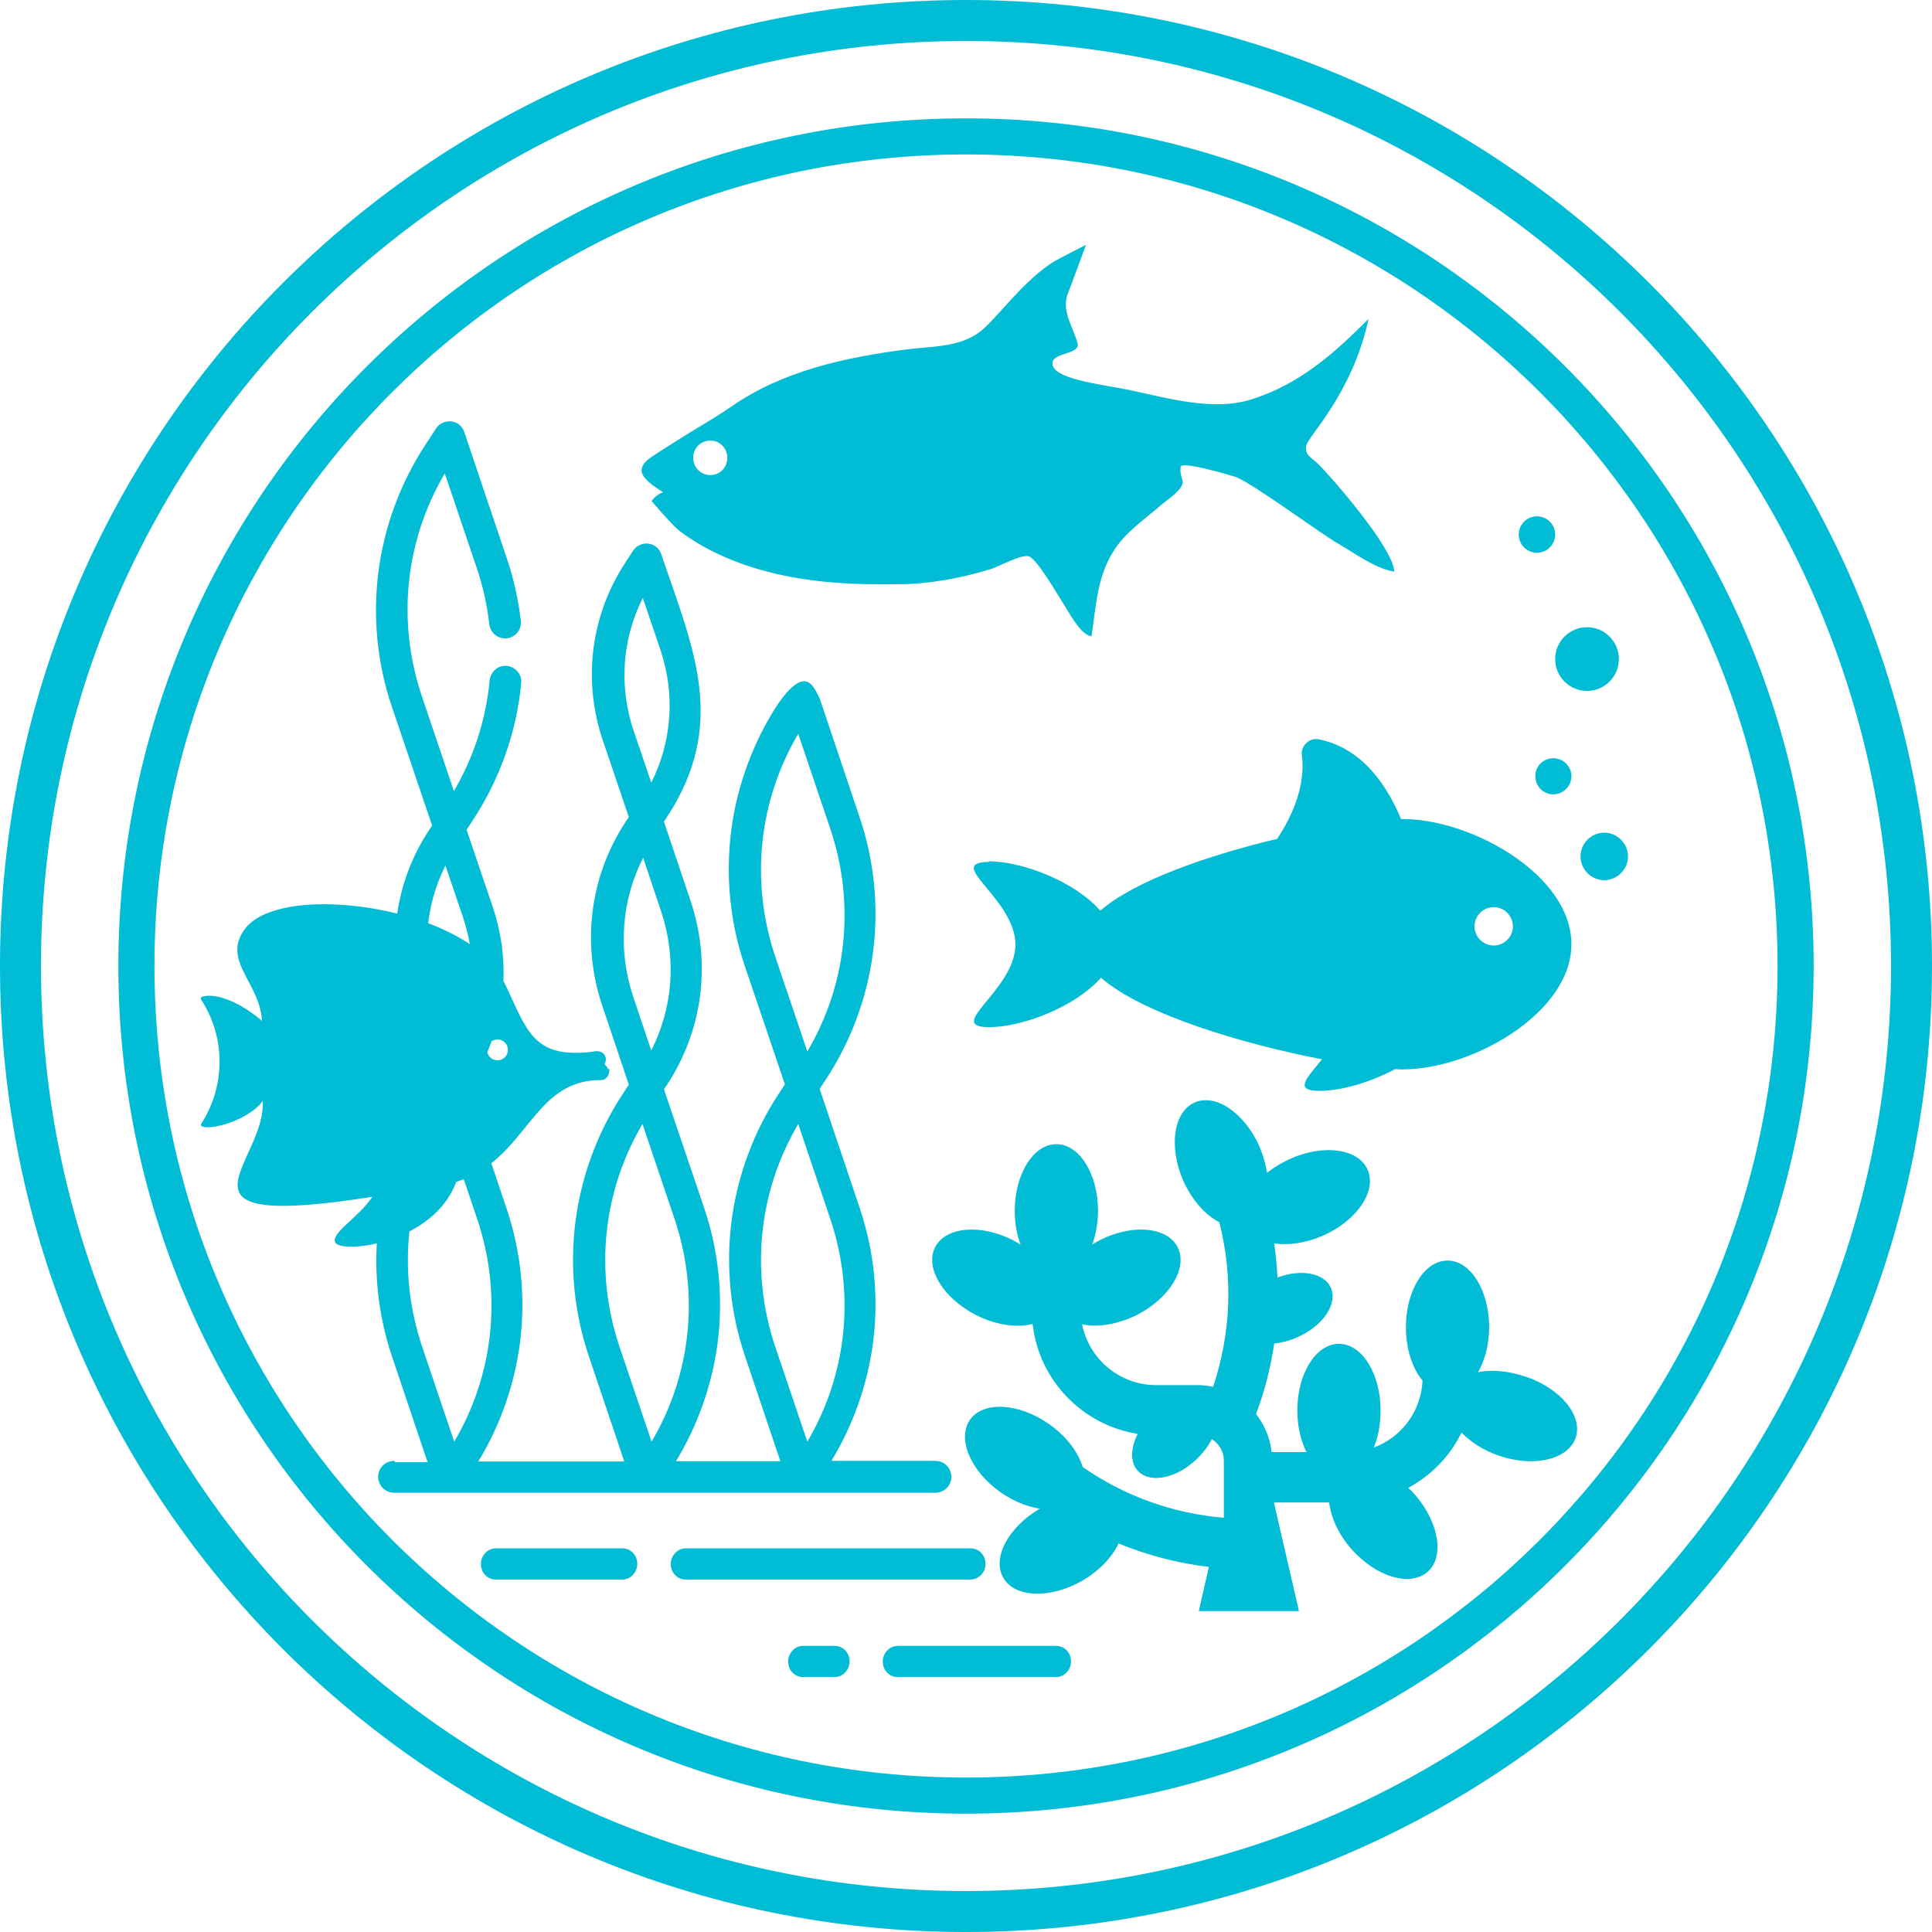 <?xml version="1.0" encoding="UTF-8"?>
<svg width="5942px" height="5942px" viewBox="0 0 5942 5942" version="1.1" xmlns="http://www.w3.org/2000/svg" xmlns:xlink="http://www.w3.org/1999/xlink">
    <!-- Generator: Sketch 47 (45396) - http://www.bohemiancoding.com/sketch -->
    <title>aquarium</title>
    <desc>Created with Sketch.</desc>
    <defs></defs>
    <g id="Page-1" stroke="none" stroke-width="1" fill="none" fill-rule="evenodd">
        <g id="aquarium" fill="#00BCD4">
            <g id="_922622848" transform="translate(364, 364)">
                <path d="M4324,3869 C4274,3852 4224,3848 4182,3856 C4203,3819 4216,3771 4216,3718 C4216,3605 4159,3513 4088,3513 C4017,3513 3960,3605 3960,3718 C3960,3785 3980,3845 4011,3882 C4007,3977 3946,4057 3861,4088 C3875,4055 3882,4016 3882,3974 C3882,3861 3825,3769 3754,3769 C3683,3769 3626,3861 3626,3974 C3626,4023 3637,4067 3654,4102 L3547,4102 C3542,4058 3525,4018 3499,3985 C3526,3914 3544,3841 3555,3768 C3578,3766 3604,3759 3628,3748 C3706,3713 3751,3645 3729,3596 C3708,3551 3637,3538 3565,3565 C3563,3530 3560,3495 3555,3460 C3599,3467 3654,3459 3708,3435 C3811,3388 3871,3298 3842,3233 C3813,3168 3705,3154 3602,3201 C3576,3213 3553,3227 3533,3243 C3529,3217 3521,3190 3510,3163 C3464,3059 3375,2998 3310,3027 C3245,3056 3230,3163 3275,3267 C3302,3327 3343,3373 3386,3395 C3429,3562 3422,3737 3367,3901 C3351,3898 3335,3896 3319,3896 L3191,3896 C3079,3896 2985,3815 2964,3709 C3011,3719 3073,3710 3133,3680 C3234,3628 3290,3535 3258,3472 C3226,3409 3118,3399 3017,3451 C3009,3455 3002,3459 2995,3464 C3006,3434 3013,3398 3013,3360 C3013,3247 2956,3155 2885,3155 C2814,3155 2757,3247 2757,3360 C2757,3398 2763,3433 2775,3464 C2768,3460 2760,3455 2753,3451 C2652,3399 2544,3409 2512,3472 C2480,3535 2536,3628 2637,3680 C2699,3712 2764,3720 2812,3708 C2831,3881 2965,4019 3135,4046 C3113,4090 3111,4134 3136,4160 C3172,4199 3253,4184 3315,4125 C3336,4105 3352,4084 3363,4062 C3385,4076 3400,4100 3400,4128 L3400,4304 C3243,4291 3094,4237 2966,4148 C2952,4102 2915,4052 2861,4015 C2768,3950 2659,3945 2619,4003 C2579,4061 2621,4161 2714,4226 C2753,4253 2795,4270 2834,4276 C2737,4333 2686,4428 2722,4489 C2757,4550 2866,4554 2964,4498 C3017,4467 3057,4425 3076,4383 C3164,4419 3258,4444 3354,4455 L3323,4591 L3631,4591 L3554,4257 L3724,4257 C3729,4303 3753,4356 3794,4402 C3870,4487 3974,4517 4027,4470 C4080,4423 4061,4316 3986,4231 C3980,4224 3974,4218 3967,4212 C4038,4174 4096,4114 4131,4042 C4159,4071 4199,4097 4246,4113 C4353,4150 4459,4125 4482,4058 C4505,3991 4437,3907 4329,3870 L4324,3869 Z" id="Shape" fill-rule="nonzero"></path>
                <path d="M1506,2925 C1504,2918 1500,2913 1495,2909 C1499,2903 1500,2896 1499,2889 C1496,2877 1486,2869 1473,2869 C1472,2869 1470,2869 1469,2869 C1446,2873 1424,2874 1405,2874 L1405,2874 C1287,2874 1256,2808 1210,2707 C1201,2687 1191,2665 1179,2643 C1161,2609 1132,2576 1091,2547 C1054,2520 1008,2497 955,2476 C856,2439 738,2417 633,2417 C576,2417 527,2423 486,2435 C441,2448 409,2467 390,2492 C316,2590 435,2656 442,2776 C378,2721 304,2689 259,2701 C257,2702 255,2703 254,2705 C253,2707 253,2709 255,2711 C330,2826 330,2976 255,3092 C254,3093 254,3094 254,3096 L254,3096 C254,3097 254,3098 255,3098 C259,3103 270,3103 275,3103 C323,3103 412,3068 444,3022 C456,3212 114,3421 781,3317 C739,3381 654,3427 667,3457 C684,3494 970,3461 1039,3271 C1258,3203 1270,2958 1482,2958 C1505,2958 1509,2940 1510,2929 L1510,2928 C1510,2925 1510,2923 1509,2922 L1506,2925 Z M1166,2897 C1148,2897 1134,2883 1134,2865 C1134,2847 1148,2833 1166,2833 C1184,2833 1198,2847 1198,2865 C1198,2883 1184,2897 1166,2897 Z" id="Shape" fill-rule="nonzero"></path>
                <path d="M1610,1079 C1611,1066 1621,1053 1645,1038 C1670,1021 1695,1006 1720,990 C1774,955 1831,924 1886,886 C2045,776 2233,736 2421,711 C2499,701 2585,705 2649,657 C2699,620 2787,493 2882,438 C2899,428 2976,389 2976,389 C2976,389 2932,509 2922,534 C2898,590 2935,638 2950,691 C2960,726 2878,719 2873,751 C2867,800 3014,817 3097,833 C3221,858 3366,904 3489,863 C3635,816 3739,723 3845,617 C3796,845 3660,977 3654,1005 C3647,1036 3669,1042 3689,1062 C3733,1105 3923,1324 3924,1394 C3869,1386 3803,1338 3755,1310 C3701,1280 3497,1128 3439,1104 C3426,1099 3267,1052 3267,1072 C3264,1104 3277,1110 3273,1124 C3265,1149 3224,1174 3205,1191 C3154,1235 3096,1274 3060,1332 C3009,1414 3007,1502 2993,1593 C2959,1589 2924,1519 2906,1492 C2889,1466 2825,1354 2800,1347 C2777,1340 2707,1379 2681,1387 C2585,1416 2489,1433 2391,1433 C2272,1433 1959,1442 1727,1270 C1702,1250 1640,1177 1640,1177 C1640,1177 1653,1157 1675,1150 C1645,1130 1612,1109 1609,1084 L1609,1078 L1610,1079 Z M1821,1097 C1850,1097 1873,1074 1873,1044 C1873,1015 1850,991 1821,991 C1791,991 1768,1014 1768,1044 C1768,1074 1791,1097 1821,1097 Z" id="Shape" fill-rule="nonzero"></path>
                <path d="M2676,2285 C2780,2285 2942,2347 3020,2437 C3125,2345 3353,2266 3564,2216 C3640,2101 3647,2012 3640,1959 C3638,1945 3643,1931 3654,1921 C3664,1911 3679,1907 3693,1910 C3830,1938 3905,2059 3945,2155 C3947,2155 3949,2155 3950,2155 C4162,2155 4469,2327 4469,2540 C4469,2752 4163,2925 3950,2925 C3943,2925 3935,2925 3927,2924 C3850,2965 3761,2991 3695,2991 C3614,2991 3654,2953 3702,2894 C3463,2848 3151,2756 3022,2643 C2944,2732 2782,2795 2678,2795 C2538,2795 2759,2681 2759,2541 C2759,2400 2537,2287 2678,2287 L2676,2285 Z M4230,2544 C4262,2544 4289,2518 4289,2485 C4289,2453 4263,2426 4230,2426 C4198,2426 4171,2452 4171,2485 C4171,2517 4197,2544 4230,2544 Z" id="Shape" fill-rule="nonzero"></path>
                <path d="M4570,2197 C4610,2197 4643,2230 4643,2270 C4643,2310 4610,2343 4570,2343 C4530,2343 4497,2310 4497,2270 C4497,2230 4530,2197 4570,2197 Z" id="Shape" fill-rule="nonzero"></path>
                <path d="M4413,1968 C4444,1968 4469,1993 4469,2023 C4469,2054 4444,2079 4413,2079 C4382,2079 4358,2054 4358,2023 C4358,1992 4383,1968 4413,1968 Z" id="Shape" fill-rule="nonzero"></path>
                <path d="M4517,1761 C4463,1761 4419,1717 4419,1663 C4419,1609 4463,1565 4517,1565 C4571,1565 4615,1609 4615,1663 C4615,1717 4571,1761 4517,1761 Z" id="Shape" fill-rule="nonzero"></path>
                <path d="M4363,1336 C4332,1336 4307,1311 4307,1280 C4307,1249 4332,1224 4363,1224 C4394,1224 4419,1249 4419,1280 C4419,1311 4394,1336 4363,1336 Z" id="Shape" fill-rule="nonzero"></path>
                <path d="M2190,3386 L2091,3093 C1969,3300 1943,3547 2020,3777 L2119,4070 C2241,3863 2267,3616 2190,3386 Z M2190,2186 L2091,1893 C1969,2100 1943,2347 2020,2577 L2119,2870 C2241,2663 2267,2416 2190,2186 Z M1711,3386 L1612,3093 C1490,3300 1464,3547 1541,3777 L1640,4070 C1762,3863 1788,3616 1711,3386 Z M1670,2441 L1614,2274 C1547,2406 1536,2558 1583,2700 L1639,2867 C1706,2735 1717,2583 1670,2441 Z M1667,1634 L1613,1475 C1549,1602 1539,1748 1585,1884 L1639,2043 C1703,1916 1713,1770 1667,1634 Z M1104,3386 L1005,3093 C883,3300 857,3547 934,3777 L1033,4070 C1155,3863 1181,3616 1104,3386 Z M1060,2457 L1006,2298 C942,2425 932,2571 978,2707 L1032,2866 C1096,2739 1106,2593 1060,2457 Z M852,4133 L951,4133 L842,3809 C797,3676 783,3533 801,3394 C819,3255 869,3120 946,3003 L965,2974 L885,2738 C822,2552 848,2351 957,2187 L965,2175 L841,1809 C796,1676 782,1533 800,1394 C818,1255 868,1120 945,1003 L977,954 C987,938 1006,930 1024,932 C1043,934 1058,947 1064,965 L1195,1354 C1216,1416 1230,1480 1238,1545 C1241,1572 1222,1596 1195,1599 C1168,1602 1144,1583 1141,1556 C1134,1498 1122,1441 1103,1385 L1004,1092 C882,1299 856,1546 933,1776 L1032,2069 C1093,1965 1131,1848 1142,1728 C1145,1701 1169,1681 1195,1684 C1222,1687 1242,1711 1239,1737 C1225,1887 1173,2033 1090,2159 L1071,2188 L1151,2424 C1214,2610 1188,2811 1079,2975 C1079,2975 1079,2975 1079,2975 L1071,2987 L1194,3353 C1239,3486 1253,3629 1235,3768 C1218,3896 1174,4021 1107,4131 L1556,4131 L1447,3807 C1402,3674 1388,3531 1406,3392 C1424,3253 1474,3118 1551,3001 L1551,3001 L1570,2972 L1488,2728 C1424,2537 1450,2331 1561,2162 C1561,2162 1561,2162 1561,2162 L1570,2149 L1490,1913 C1427,1727 1453,1526 1562,1362 L1583,1330 C1593,1314 1612,1306 1630,1308 C1649,1310 1664,1323 1670,1341 C1767,1629 1877,1860 1686,2151 L1678,2163 L1760,2407 C1824,2598 1798,2804 1687,2973 L1678,2986 L1802,3352 C1847,3485 1861,3628 1843,3767 C1826,3895 1782,4020 1715,4130 L2036,4130 L1927,3806 C1882,3673 1868,3530 1886,3391 C1904,3252 1954,3117 2031,3000 L2050,2971 L1926,2605 C1881,2472 1867,2329 1885,2190 C1903,2051 1953,1916 2030,1799 C2114,1681 2137,1745 2157,1784 L2280,2150 C2325,2283 2339,2426 2321,2565 C2303,2704 2253,2839 2176,2956 L2157,2985 L2280,3351 C2325,3484 2339,3627 2321,3766 C2304,3894 2260,4019 2193,4129 C2925,4129 1781,4129 2513,4129 C2540,4129 2562,4151 2562,4178 C2562,4205 2540,4227 2513,4227 L848,4227 C821,4227 799,4205 799,4178 C799,4151 821,4129 848,4129 L852,4133 Z" id="Shape" fill-rule="nonzero"></path>
                <path d="M2607,0 C4047,0 5214,1167 5214,2607 C5214,4047 4047,5214 2607,5214 C1167,5214 0,4047 0,2607 C0,1167 1167,0 2607,0 Z M2607,111 C1228,111 111,1229 111,2607 C111,3986 1229,5103 2607,5103 C3986,5103 5103,3985 5103,2607 C5103,1228 3985,111 2607,111 Z" id="Shape"></path>
                <path d="M2621,4398 L1745,4398 C1720,4398 1699,4420 1699,4446 C1699,4473 1719,4494 1745,4494 L2621,4494 C2646,4494 2667,4472 2667,4446 C2667,4419 2647,4398 2621,4398 Z" id="Shape" fill-rule="nonzero"></path>
                <path d="M1550,4398 L1161,4398 C1136,4398 1115,4420 1115,4446 C1115,4473 1135,4494 1161,4494 L1550,4494 C1575,4494 1596,4472 1596,4446 C1596,4419 1576,4398 1550,4398 Z" id="Shape" fill-rule="nonzero"></path>
                <path d="M2884,4698 L2397,4698 C2372,4698 2351,4720 2351,4746 C2351,4773 2371,4794 2397,4794 L2884,4794 C2909,4794 2930,4772 2930,4746 C2930,4719 2910,4698 2884,4698 Z" id="Shape" fill-rule="nonzero"></path>
                <path d="M2203,4698 L2106,4698 C2081,4698 2060,4720 2060,4746 C2060,4773 2080,4794 2106,4794 L2203,4794 C2228,4794 2249,4772 2249,4746 C2249,4719 2229,4698 2203,4698 Z" id="Shape" fill-rule="nonzero"></path>
            </g>
            <path d="M2971,0 C4612,0 5942,1330 5942,2971 C5942,4612 4612,5942 2971,5942 C1330,5942 0,4612 0,2971 C0,1330 1330,0 2971,0 Z M2971,126 C1400,126 126,1400 126,2971 C126,4542 1400,5816 2971,5816 C4542,5816 5816,4542 5816,2971 C5816,1400 4542,126 2971,126 Z" id="Shape"></path>
        </g>
    </g>
</svg>